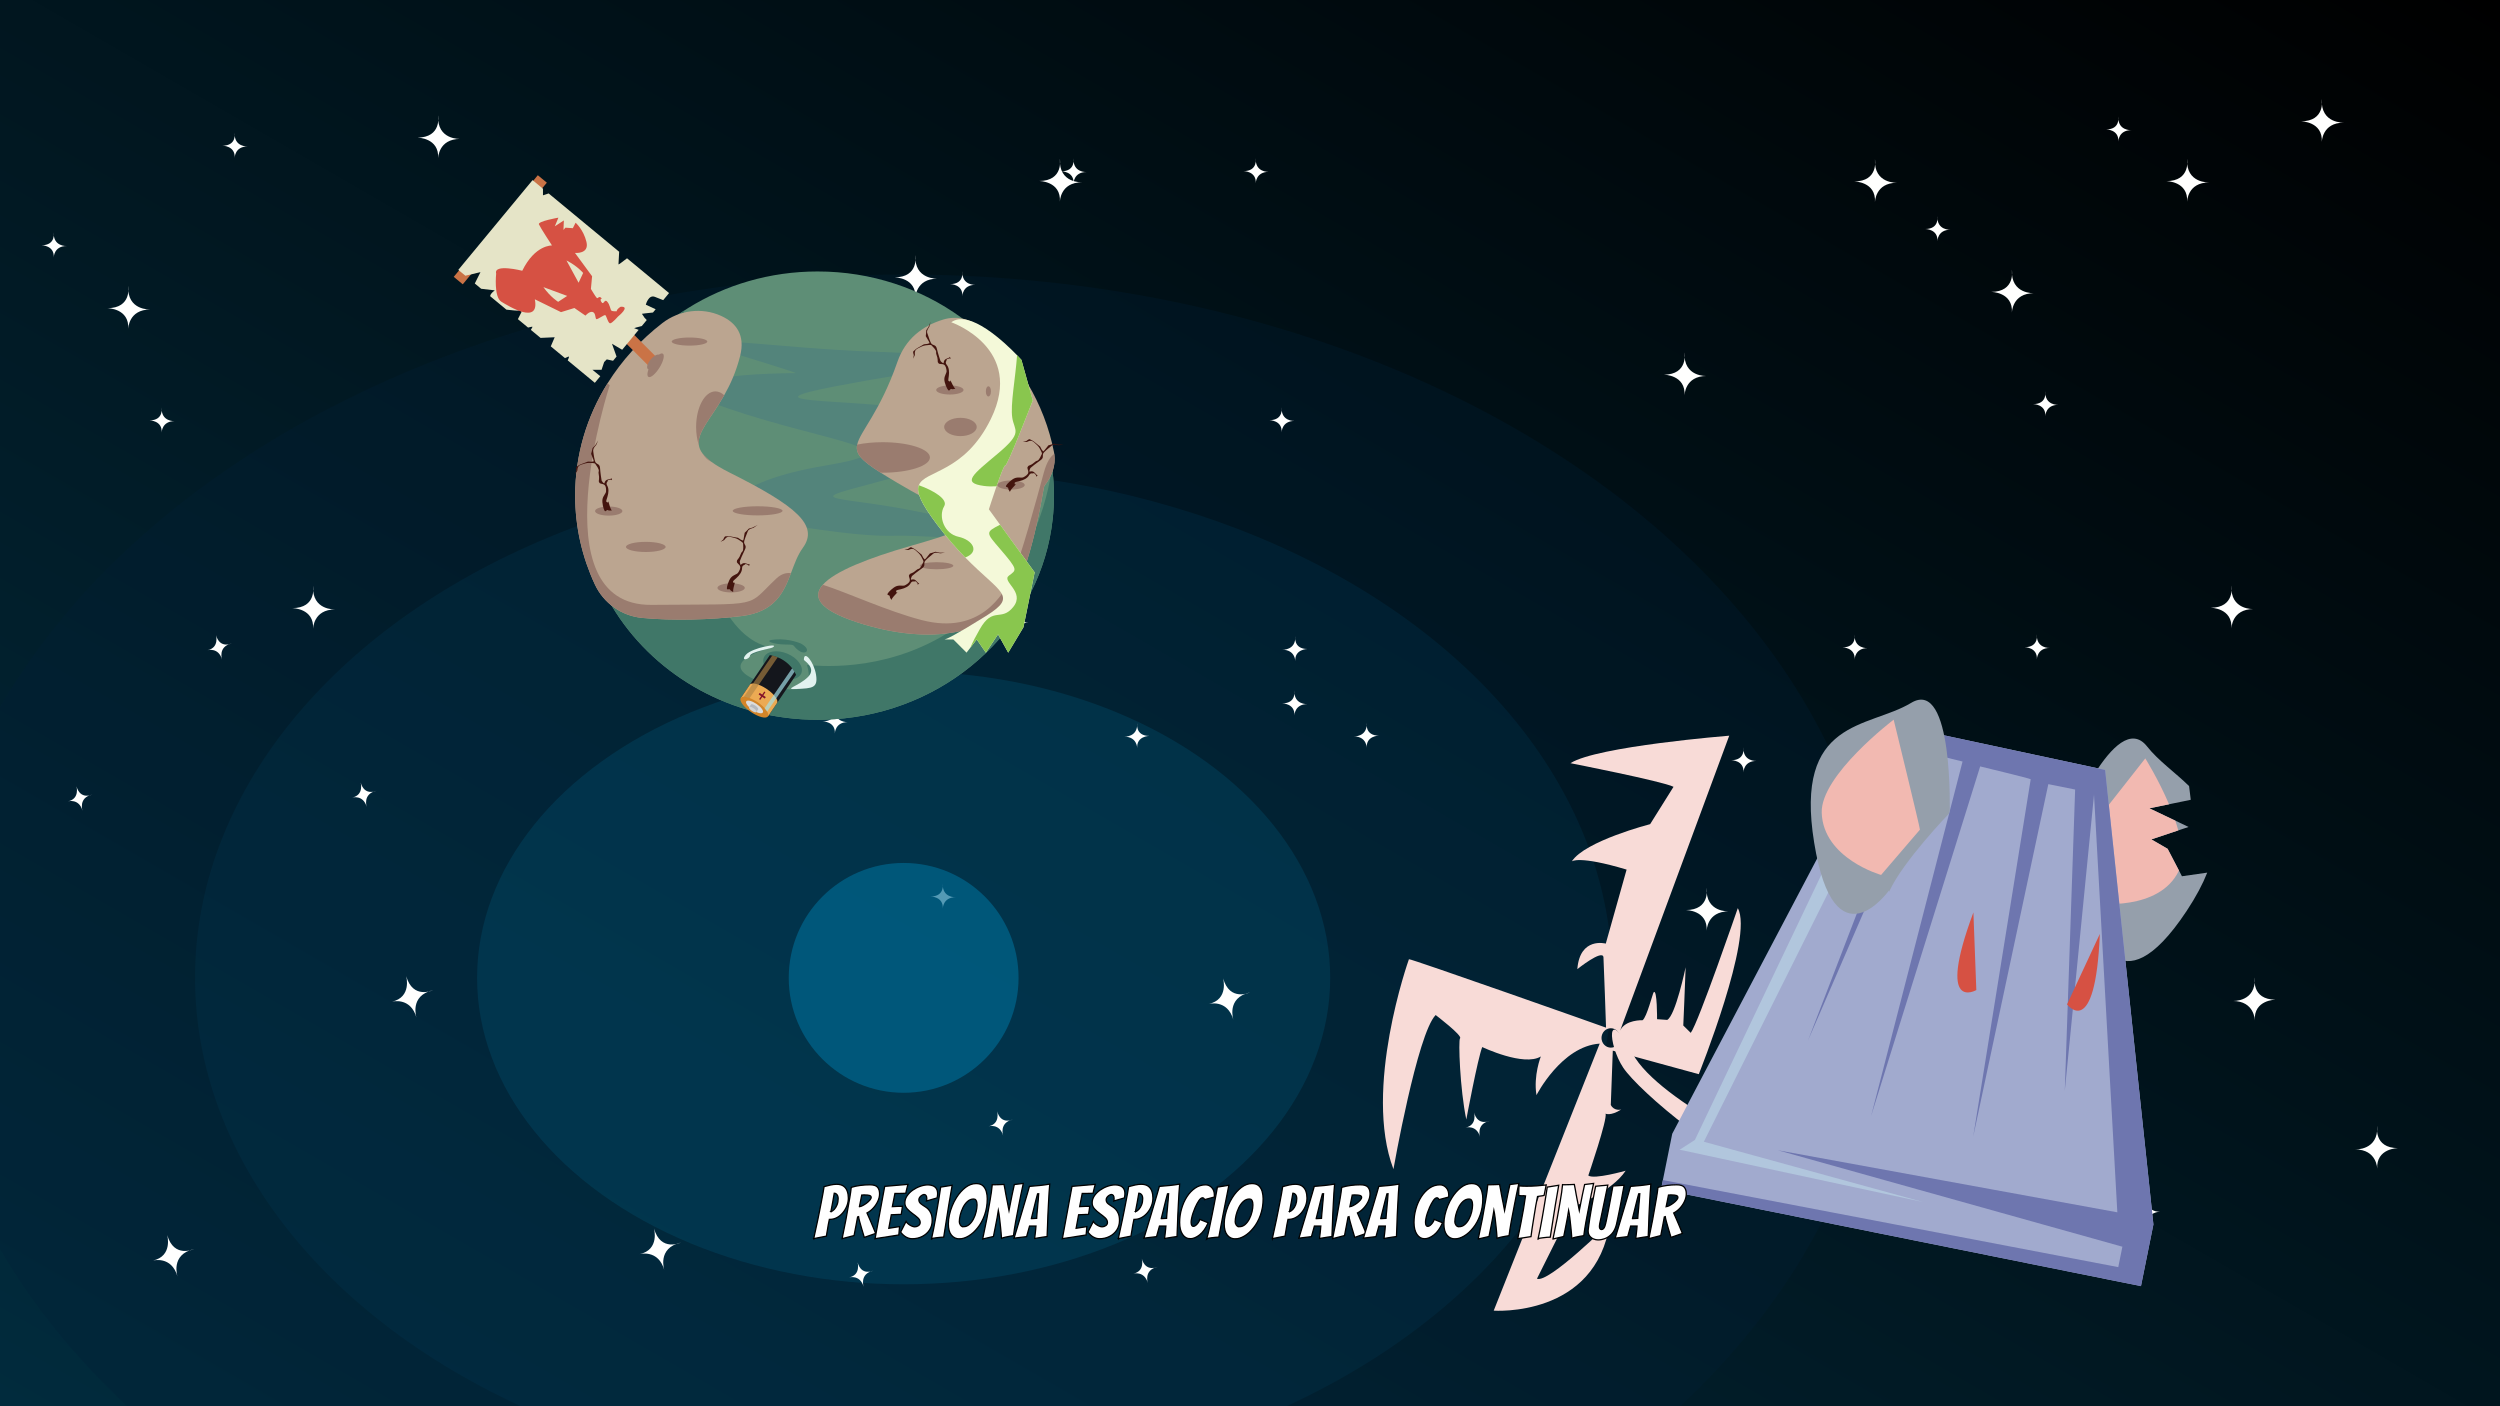 <?xml version="1.0" encoding="UTF-8"?>
<svg id="Capa_2" data-name="Capa 2" xmlns="http://www.w3.org/2000/svg" xmlns:xlink="http://www.w3.org/1999/xlink" viewBox="0 0 1920 1080">
  <rect x="0" y="0" width="1920" height="1080" fill="#808080" stroke="none"/>
  <defs>
    <style>
      .cls-1 {
        fill: #821028;
      }

      .cls-2 {
        fill: #53847b;
      }

      .cls-3 {
        fill: #d38529;
      }

      .cls-4 {
        fill: #01577a;
      }

      .cls-4, .cls-5, .cls-6, .cls-7, .cls-8, .cls-9, .cls-10 {
        isolation: isolate;
      }

      .cls-4, .cls-6, .cls-9 {
        opacity: .3;
      }

      .cls-11 {
        fill: #959fab;
      }

      .cls-12 {
        fill: #f2b9b1;
      }

      .cls-13 {
        fill: #bba590;
      }

      .cls-14 {
        fill: #407768;
      }

      .cls-15 {
        fill: #89c64e;
      }

      .cls-16 {
        fill: #5e8e76;
      }

      .cls-17 {
        fill: #fff;
        stroke: #000;
        stroke-miterlimit: 10;
      }

      .cls-5 {
        fill: #af8445;
        mix-blend-mode: multiply;
        opacity: .63;
      }

      .cls-18 {
        fill: none;
      }

      .cls-19 {
        fill: #b1c6dd;
      }

      .cls-20 {
        fill: #d65143;
      }

      .cls-21 {
        fill: #6e76af;
      }

      .cls-22 {
        clip-path: url(#clippath-1);
      }

      .cls-6 {
        fill: #003752;
      }

      .cls-23 {
        fill: #14161c;
      }

      .cls-8 {
        fill: #a3e0e8;
        mix-blend-mode: luminosity;
        opacity: .68;
      }

      .cls-24 {
        fill: #d3d3d3;
      }

      .cls-25 {
        clip-path: url(#clippath-3);
      }

      .cls-26 {
        fill: #a1aace;
      }

      .cls-27 {
        fill: #e5e4c7;
      }

      .cls-28 {
        fill: #b4b8bf;
      }

      .cls-29 {
        fill: #9a7c6f;
      }

      .cls-30 {
        fill: url(#Degradado_sin_nombre);
      }

      .cls-31 {
        fill: #e2f2ef;
      }

      .cls-9 {
        fill: #032036;
      }

      .cls-10 {
        fill: #006991;
        opacity: .67;
      }

      .cls-32 {
        fill: #f8dbd7;
      }

      .cls-33 {
        clip-path: url(#clippath-2);
      }

      .cls-34 {
        fill: #dcdcdc;
      }

      .cls-35 {
        fill: #f4f9d9;
      }

      .cls-36 {
        fill: #43140e;
      }

      .cls-37 {
        fill: #ecaa53;
      }

      .cls-38 {
        fill: #fffffe;
      }

      .cls-39 {
        clip-path: url(#clippath);
      }

      .cls-40 {
        fill: #ca7346;
      }
    </style>
    <linearGradient id="Degradado_sin_nombre" data-name="Degradado sin nombre" x1="486.17" y1="-476.78" x2="1433.83" y2="1164.61" gradientTransform="translate(0 883.91) scale(1 -1)" gradientUnits="userSpaceOnUse">
      <stop offset="0" stop-color="#012b3d"/>
      <stop offset="1" stop-color="#000"/>
    </linearGradient>
    <clipPath id="clippath">
      <rect class="cls-18" width="1920" height="1080"/>
    </clipPath>
    <clipPath id="clippath-1">
      <path class="cls-18" d="M1584.92,628.91c.31,4.77,10.68,54,21.89,92.79s63.35,120,111.8,49.65c48.45-70.35,58.42-163.78,38.29-196.12-20.12-32.34-9.23-54.88-60.59-58.18-51.36-3.29-75.14-17.51-93.57,23.54-18.43,41.06-18.31,90.77-18.31,90.77l.49-2.45Z"/>
    </clipPath>
    <clipPath id="clippath-2">
      <ellipse class="cls-18" cx="586.93" cy="528.17" rx="26.55" ry="25.37"/>
    </clipPath>
    <clipPath id="clippath-3">
      <path class="cls-18" d="M1390.22,539.97c14.31-5.51,96.93-22.45,96.93-22.45,0,0,34.53,42.97,25.27,65.1-9.26,22.13-15.76,42.42-15.76,42.42,0,0-34.89,36.16-45.54,59.21-10.65,23.05-29.61,51.63-29.61,51.63,0,0-70.56-19.03-85.03-54.35-14.47-35.32-8.13-108.44-8.13-108.44l53.35-38.44,8.53,5.32h-.01Z"/>
    </clipPath>
  </defs>
  <g id="Capa_1-2" data-name="Capa 1">
    <g class="cls-7">
      <g id="Capa_2-2" data-name="Capa 2">
        <g id="Capa_2-2" data-name="Capa 2-2">
          <rect class="cls-30" width="1920" height="1080"/>
          <g class="cls-39">
            <g>
              <ellipse class="cls-9" cx="694" cy="751" rx="752" ry="540.21"/>
              <ellipse class="cls-6" cx="694" cy="751" rx="544.22" ry="390.95"/>
            </g>
          </g>
          <ellipse class="cls-4" cx="694" cy="751" rx="327.6" ry="235.34"/>
          <path class="cls-38" d="M814,122s3,17-16,17c0,0,17,0,16,16,0,0,0-15,17-15,0,0-18,1-17-18Z"/>
          <g>
            <path class="cls-38" d="M703,196s3,17-16,17c0,0,17,0,16,16,0,0,0-15,17-15,0,0-18,1-17-18Z"/>
            <path class="cls-38" d="M1439.97,122.35s3,17-16,17c0,0,17,0,16,16,0,0,0-15,17-15,0,0-18,1-17-18Z"/>
            <path class="cls-38" d="M336.48,88.68s3,17-16,17c0,0,17,0,16,16,0,0,0-15,17-15,0,0-18,1-17-18Z"/>
            <path class="cls-38" d="M98.48,219.68s3,17-16,17c0,0,17,0,16,16,0,0,0-15,17-15,0,0-18,1-17-18Z"/>
            <path class="cls-38" d="M240.45,450.03s3,17-16,17c0,0,17,0,16,16,0,0,0-15,17-15,0,0-18,1-17-18h0Z"/>
            <path class="cls-38" d="M1310.71,681.93s3,17-16,17c0,0,17,0,16,16,0,0,0-15,17-15,0,0-18,1-17-18Z"/>
            <path class="cls-38" d="M1713.73,449.75s3,17-16,17c0,0,17,0,16,16,0,0,0-15,17-15,0,0-18,1-17-18Z"/>
            <path class="cls-38" d="M1293.73,270.75s3,17-16,17c0,0,17,0,16,16,0,0,0-15,17-15,0,0-18,1-17-18Z"/>
            <path class="cls-38" d="M1679.7,122.1s3,17-16,17c0,0,17,0,16,16,0,0,0-15,17-15,0,0-18,1-17-18Z"/>
            <path class="cls-38" d="M1731.7,750.75s-3,17,16,17c0,0-17,0-16,16,0,0,0-15-17-15,0,0,18,1,17-18Z"/>
            <path class="cls-38" d="M1825.7,864.75s-3,17,16,17c0,0-17,0-16,16,0,0,0-15-17-15,0,0,18,1,17-18Z"/>
            <path class="cls-38" d="M1523.73,865.1s-3,17,16,17c0,0-17,0-16,16,0,0,0-15-17-15,0,0,18,1,17-18Z"/>
            <path class="cls-38" d="M522.95,954.28s-15.56,7.47-20.68-10.82c0,0,4.58,16.37-11.09,19.72,0,0,14.44-4.04,19.03,12.33,0,0-5.82-17.06,12.75-21.22h-.01Z"/>
            <path class="cls-38" d="M332.63,760.42s-15.56,7.47-20.68-10.82c0,0,4.58,16.37-11.09,19.72,0,0,14.44-4.04,19.03,12.33,0,0-5.82-17.06,12.75-21.22h-.01Z"/>
            <path class="cls-38" d="M149.09,959.24s-15.56,7.47-20.68-10.82c0,0,4.58,16.37-11.09,19.72,0,0,14.44-4.04,19.03,12.33,0,0-5.82-17.06,12.75-21.22h-.01Z"/>
            <path class="cls-38" d="M960.02,762.14s-15.56,7.47-20.68-10.82c0,0,4.58,16.37-11.09,19.72,0,0,14.44-4.04,19.03,12.33,0,0-5.82-17.06,12.75-21.22h-.01Z"/>
            <path class="cls-38" d="M394.21,164.63s1.75,9.92-9.34,9.92c0,0,9.92,0,9.34,9.34,0,0,0-8.76,9.92-8.76,0,0-10.51.58-9.92-10.51h0Z"/>
            <path class="cls-38" d="M824.46,121.63s1.75,9.92-9.34,9.92c0,0,9.92,0,9.34,9.34,0,0,0-8.76,9.92-8.76,0,0-10.51.58-9.92-10.51h0Z"/>
            <path class="cls-38" d="M180.23,101.97s1.75,9.92-9.34,9.92c0,0,9.92,0,9.34,9.34,0,0,0-8.76,9.92-8.76,0,0-10.51.58-9.92-10.51h0Z"/>
            <path class="cls-38" d="M41.28,178.45s1.75,9.92-9.34,9.92c0,0,9.92,0,9.34,9.34,0,0,0-8.76,9.92-8.76,0,0-10.51.58-9.92-10.51h0Z"/>
            <path class="cls-38" d="M124.16,312.94s1.75,9.92-9.34,9.92c0,0,9.92,0,9.34,9.34,0,0,0-8.76,9.92-8.76,0,0-10.51.58-9.92-10.51h0Z"/>
            <path class="cls-38" d="M749,448.33s1.75,9.92-9.34,9.92c0,0,9.92,0,9.34,9.34,0,0,0-8.76,9.92-8.76,0,0-10.51.58-9.92-10.51h0Z"/>
            <path class="cls-38" d="M984.29,312.78s1.75,9.92-9.34,9.92c0,0,9.92,0,9.34,9.34,0,0,0-8.76,9.92-8.76,0,0-10.51.58-9.92-10.51h0Z"/>
            <path class="cls-38" d="M739.09,208.27s1.75,9.92-9.34,9.92c0,0,9.92,0,9.34,9.34,0,0,0-8.76,9.92-8.76,0,0-10.51.58-9.92-10.51h0Z"/>
            <path class="cls-38" d="M964.42,121.49s1.75,9.92-9.34,9.92c0,0,9.92,0,9.34,9.34,0,0,0-8.76,9.92-8.76,0,0-10.51.58-9.92-10.51h0Z"/>
            <path class="cls-38" d="M994.78,488.51s-1.75,9.92,9.34,9.92c0,0-9.92,0-9.34,9.34,0,0,0-8.76-9.92-8.76,0,0,10.51.58,9.92-10.51h0Z"/>
            <path class="cls-38" d="M1049.66,555.06s-1.75,9.92,9.34,9.92c0,0-9.92,0-9.34,9.34,0,0,0-8.76-9.92-8.76,0,0,10.51.58,9.92-10.51h0Z"/>
            <path class="cls-38" d="M873.36,555.27s-1.75,9.92,9.34,9.92c0,0-9.92,0-9.34,9.34,0,0,0-8.76-9.92-8.76,0,0,10.51.58,9.92-10.51h0Z"/>
            <path class="cls-38" d="M289.09,607.33s-9.09,4.36-12.08-6.32c0,0,2.68,9.56-6.48,11.51,0,0,8.43-2.36,11.11,7.2,0,0-3.4-9.96,7.44-12.39h.01Z"/>
            <path class="cls-38" d="M177.98,494.15s-9.09,4.36-12.08-6.32c0,0,2.68,9.56-6.48,11.51,0,0,8.43-2.36,11.11,7.2,0,0-3.4-9.96,7.44-12.39h0Z"/>
            <path class="cls-38" d="M70.82,610.23s-9.09,4.36-12.08-6.32c0,0,2.68,9.56-6.48,11.51,0,0,8.43-2.36,11.11,7.2,0,0-3.4-9.96,7.44-12.39h.01Z"/>
            <path class="cls-38" d="M544.26,495.16s-9.09,4.36-12.08-6.32c0,0,2.68,9.56-6.48,11.51,0,0,8.43-2.36,11.11,7.2,0,0-3.4-9.96,7.44-12.39h.01Z"/>
            <path class="cls-38" d="M994.1,530.27s1.75,9.92-9.34,9.92c0,0,9.92,0,9.34,9.34,0,0,0-8.76,9.92-8.76,0,0-10.51.58-9.92-10.51h0Z"/>
            <path class="cls-38" d="M1424.36,487.27s1.75,9.92-9.34,9.92c0,0,9.92,0,9.34,9.34,0,0,0-8.76,9.92-8.76,0,0-10.51.58-9.92-10.51h0Z"/>
            <path class="cls-38" d="M780.12,467.61s1.75,9.92-9.34,9.92c0,0,9.92,0,9.34,9.34,0,0,0-8.76,9.92-8.76,0,0-10.51.58-9.92-10.51h0Z"/>
            <path class="cls-38" d="M641.17,544.09s1.75,9.92-9.34,9.92c0,0,9.92,0,9.34,9.34,0,0,0-8.76,9.92-8.76,0,0-10.51.58-9.92-10.51h0Z"/>
            <path class="cls-38" d="M724.05,678.58s1.75,9.92-9.34,9.92c0,0,9.92,0,9.34,9.34,0,0,0-8.76,9.92-8.76,0,0-10.51.58-9.92-10.51h0Z"/>
            <path class="cls-38" d="M1348.89,813.96s1.75,9.92-9.34,9.92c0,0,9.92,0,9.34,9.34,0,0,0-8.76,9.92-8.76,0,0-10.51.58-9.92-10.51h0Z"/>
            <path class="cls-38" d="M1584.18,678.42s1.75,9.92-9.34,9.92c0,0,9.92,0,9.34,9.34,0,0,0-8.76,9.92-8.76,0,0-10.51.58-9.92-10.51h0Z"/>
            <path class="cls-38" d="M1338.98,573.91s1.75,9.92-9.34,9.92c0,0,9.92,0,9.34,9.34,0,0,0-8.76,9.92-8.76,0,0-10.51.58-9.92-10.51h0Z"/>
            <path class="cls-38" d="M1564.31,487.13s1.75,9.92-9.34,9.92c0,0,9.92,0,9.34,9.34,0,0,0-8.76,9.92-8.76,0,0-10.51.58-9.92-10.51h0Z"/>
            <path class="cls-38" d="M1594.67,854.15s-1.75,9.92,9.34,9.92c0,0-9.92,0-9.34,9.34,0,0,0-8.76-9.92-8.76,0,0,10.51.58,9.92-10.51h0Z"/>
            <path class="cls-38" d="M1649.55,920.7s-1.75,9.92,9.34,9.92c0,0-9.92,0-9.34,9.34,0,0,0-8.76-9.92-8.76,0,0,10.51.58,9.92-10.51h0Z"/>
            <path class="cls-38" d="M1473.26,920.91s-1.75,9.92,9.34,9.92c0,0-9.92,0-9.34,9.34,0,0,0-8.76-9.92-8.76,0,0,10.51.58,9.92-10.51h0Z"/>
            <path class="cls-38" d="M888.98,972.97s-9.09,4.36-12.08-6.32c0,0,2.68,9.56-6.48,11.51,0,0,8.43-2.36,11.11,7.2,0,0-3.4-9.96,7.44-12.39h.01Z"/>
            <path class="cls-38" d="M777.87,859.79s-9.09,4.36-12.08-6.32c0,0,2.68,9.56-6.48,11.51,0,0,8.43-2.36,11.11,7.2,0,0-3.4-9.96,7.44-12.39h.01Z"/>
            <path class="cls-38" d="M670.72,975.87s-9.09,4.36-12.08-6.32c0,0,2.68,9.56-6.48,11.51,0,0,8.43-2.36,11.11,7.2,0,0-3.4-9.96,7.44-12.39h.01Z"/>
            <path class="cls-38" d="M1144.15,860.79s-9.09,4.36-12.08-6.32c0,0,2.68,9.56-6.48,11.51,0,0,8.43-2.36,11.11,7.2,0,0-3.4-9.96,7.44-12.39h.01Z"/>
            <path class="cls-38" d="M1783.14,76.17s3,17-16,17c0,0,17,0,16,16,0,0,0-15,17-15,0,0-18,1-17-18Z"/>
            <path class="cls-38" d="M1545.14,207.17s3,17-16,17c0,0,17,0,16,16,0,0,0-15,17-15,0,0-18,1-17-18Z"/>
            <path class="cls-38" d="M1626.88,89.47s1.75,9.92-9.34,9.92c0,0,9.92,0,9.34,9.34,0,0,0-8.76,9.92-8.76,0,0-10.51.58-9.92-10.51h0Z"/>
            <path class="cls-38" d="M1487.93,165.95s1.75,9.92-9.34,9.92c0,0,9.92,0,9.34,9.34,0,0,0-8.76,9.92-8.76,0,0-10.51.58-9.92-10.51h0Z"/>
            <path class="cls-38" d="M1570.81,300.43s1.75,9.92-9.34,9.92c0,0,9.92,0,9.34,9.34,0,0,0-8.76,9.92-8.76,0,0-10.51.58-9.92-10.51h0Z"/>
          </g>
          <circle class="cls-10" cx="694" cy="751" r="88.25"/>
          <g class="cls-22">
            <path class="cls-11" d="M1675.73,672.95l-10.98-21.07-12.5-7.23,28.57-9.55-30.1-14.32,31.78-6.55-1.28-10.52c-10.78-10.57-23.67-19.53-32.23-30.41-24.24-30.81-62.63,65.13-62.63,65.13,0,0,4.05-20.15-59.72-37.88l.02-.08c-.19-.03-.37-.05-.56-.07-.18-.05-.36-.1-.55-.15l-.02.08c-65.66-8.37-69.74,11.77-69.74,11.77,0,0,1.81-103.32-32.48-84.32-34.29,19.01-94.72,10.35-76.94,104.66,17.77,94.31,61.05,37.06,61.05,37.06l7.26,89.83s32.85,45.83,67.94,53.73v.04c34.79,9.38,84.57-23,84.57-23l41.52-80s17.69,69.55,70.64-10.49c7.25-10.95,12.38-20.69,15.81-29.43l-19.42,2.78h0Z"/>
          </g>
          <path class="cls-12" d="M1664.75,651.89l-12.5-7.23,20.67-6.91c-.68-2.49-1.45-4.99-2.3-7.5l-19.9-9.47,15.08-3.11c-8.11-19.13-18.22-35.23-18.22-35.23,0,0-52.87,67.1-53.1,68.23l15.4,43.17s48.24,6.2,63.4-24.92c.06-.12.11-.24.16-.36l-8.69-16.67h0Z"/>
          <g>
            <path class="cls-16" d="M809.45,380.61c0,6.03-.33,11.98-.97,17.86-8.72,80.26-75.58,144.17-159.98,153.2-4.9.53-9.85.87-14.86,1.02-.64.02-1.28.03-1.92.05-.53,0-1.07.02-1.6.02-.73,0-1.47.02-2.2.02-65.58,0-123.02-32.97-154.93-82.39-16.88-26.13-26.6-56.87-26.6-89.76,0-59.02,31.31-111.1,79.04-142.11.97-.64,1.95-1.26,2.94-1.87,28.58-17.81,62.79-28.17,99.55-28.17,41.39,0,79.54,13.14,110.08,35.25,37.49,27.16,63.5,67.86,69.91,114.39.78,5.68,1.27,11.44,1.45,17.28.05,1.74.09,3.48.09,5.24v-.03Z"/>
            <path class="cls-2" d="M611.13,286.53c-6.25,0-129.61.78-51.53,27.33,78.08,26.55,148.34,31.23,74.17,43.72-74.17,12.49-87.44,36.7-46.06,42.94,41.38,6.25,73.39,11.71,100.72,10.93,27.33-.78,125.43,10.16,50.22-10.53-75.2-20.7-124.39-14.45-84.57-25.38,39.82-10.93,76.51-19.52,80.42-27.33s27.33-26.55-32.79-34.35c-60.12-7.81-128.83-3.9-60.12-17.18,68.71-13.27,89.01-12.49,83.54-15.62-5.47-3.12,21.08-8.59-53.09-10.93-74.17-2.34-168.64-17.18-112.43,0,56.21,17.18,51.53,16.4,51.53,16.4h0Z"/>
            <path class="cls-14" d="M809.45,380.61c0,6.03-.33,11.98-.97,17.86-8.72,80.26-75.58,144.17-159.98,153.2-5.02.52-9.99.87-14.86,1.02-.64.02-1.28.03-1.92.05-.53,0-1.07.02-1.6.02-.73,0-1.47.02-2.2.02-65.58,0-123.02-32.97-154.93-82.39-16.88-26.13-26.6-56.87-26.6-89.76,0-59.02,31.31-111.1,79.04-142.11-5.12,56.78-2.6,245.46,66.96,258.84,0,0-47.63,11.71-7.81,26.55,39.82,14.83,38.26-3.12,35.13-13.27,13.92,1.42,66.98,5.16,117.11-30.45,61.14-43.42,69.86-111.22,71.07-122.06.78,5.68,1.27,11.44,1.45,17.28.05,1.74.09,3.48.09,5.24l.02-.04Z"/>
            <path class="cls-13" d="M802.33,372.8c-.3.37-.52.99-.69,1.95-1.56,8.59-9.37,57-24.2,83.54-14.83,26.55-60.12,39.04-119.46,19.52-28.53-9.38-34.5-19.13-26.05-28.72,9.1-10.35,35.01-20.52,67.43-29.84,62.46-17.96,45.28-15.62-10.15-48.41-4.96-2.93-9.22-5.5-12.87-7.82-15.07-9.54-19.54-14.58-18.02-21.56,2.23-10.24,17.36-24.63,30.89-63.53,6.17-17.75,19.21-27.69,35.41-32.57,9.82-2.96,20.51-.61,28.29,6.07,28.81,24.77,49.2,58.19,56.59,95.94.08.4.15.8.2,1.19,1.31,8.72-1.84,17.24-7.37,24.22v.02Z"/>
            <path class="cls-13" d="M616.55,420.8c-4.04,5.52-6.44,12.42-9.08,19.39-5.57,14.71-12.23,29.75-37.85,32.93-23.6,2.93-53.01,3.72-76.5,1.43-15.76-1.54-29.53-11.27-36.22-25.62-9.78-20.95-15.19-44.07-15.19-68.35,0-31.37,9.04-60.78,24.83-86.11,11.02-17.66,25.31-33.35,42.12-46.32,12.91-9.97,30.34-12.32,45.18-5.54,11.83,5.41,18.53,14.85,14.62,30.58-3.01,12.14-7.55,22.04-12.27,30.36-10.13,17.86-21.1,28.47-19.45,38.46v.02c.35,2.12,1.26,4.2,2.87,6.32,1.51,2.01,3.66,4.06,6.53,6.19,3.57,2.65,8.27,5.43,14.3,8.46,51.51,25.77,68.68,40.62,56.09,57.79h.02Z"/>
            <path class="cls-29" d="M607.47,440.2c-5.57,14.71-12.23,29.75-37.85,32.93-23.6,2.93-53.01,3.72-76.5,1.43-15.76-1.54-29.53-11.27-36.22-25.62-9.78-20.95-15.19-44.07-15.19-68.35,0-31.37,9.04-60.78,24.83-86.11,1.09.88,1.72,1.42,1.72,1.42,0,0-55.43,169.42,32.01,168.64,87.44-.78,71.83,2.34,96.03-20.3,3.69-3.44,7.51-4.59,11.17-4.04h0Z"/>
            <path class="cls-29" d="M802.33,372.8c-.3.37-.52.99-.69,1.95-1.56,8.59-9.37,57-24.2,83.54-14.83,26.55-60.12,39.04-119.46,19.52-28.53-9.38-34.5-19.13-26.05-28.72,18.96,6.06,49.62,20.32,76.02,27.15,45.28,11.71,62.46-20.3,68.71-32.01,6.25-11.71,20.3-64.02,24.98-81.2,2.39-8.77,5.4-12.66,8.07-14.46,1.31,8.72-1.84,17.24-7.37,24.22h-.01Z"/>
            <ellipse class="cls-29" cx="737.62" cy="327.91" rx="12.49" ry="7.03"/>
            <ellipse class="cls-29" cx="759.09" cy="300.58" rx="1.95" ry="3.9"/>
            <ellipse class="cls-29" cx="719.27" cy="434.48" rx="12.88" ry="2.73"/>
            <ellipse class="cls-29" cx="581.86" cy="392.32" rx="19.13" ry="3.51"/>
            <path class="cls-29" d="M546.16,354.56c-2.47-1.03-4.71-3.2-6.53-6.19,1.51,2.01,3.66,4.06,6.53,6.19Z"/>
            <path class="cls-29" d="M536.74,342.02c-1.34-4.11-2.12-8.95-2.12-14.11,0-15.09,6.64-27.33,14.83-27.33,2.42,0,4.72,1.07,6.74,2.97-10.13,17.86-21.1,28.47-19.45,38.46h0Z"/>
            <ellipse class="cls-29" cx="529.54" cy="262.32" rx="13.66" ry="3.12"/>
            <path class="cls-29" d="M714.19,351.33c0,6.46-16.26,11.71-36.31,11.71-.52,0-1.04,0-1.55-.02-15.07-9.54-19.54-14.58-18.02-21.56,5.64-1.17,12.36-1.85,19.57-1.85,20.05,0,36.31,5.25,36.31,11.71h0Z"/>
            <ellipse class="cls-14" cx="601.01" cy="511.05" rx="9.76" ry="15.62" transform="translate(-105.05 863) rotate(-66.87)"/>
            <ellipse class="cls-29" cx="495.97" cy="420.04" rx="15.22" ry="3.9"/>
            <g class="cls-33">
              <g>
                <path class="cls-23" d="M595.43,496.93h0l-26.59,39.32c1.4-2.08,7.21-.6,12.97,3.3,5.76,3.9,9.29,8.74,7.89,10.81l26.78-39.59-.03-.02c.93-2.21-2.54-6.8-8.05-10.52-5.5-3.72-11.05-5.24-12.76-3.55l-.03-.02-.19.27h.01Z"/>
                <path class="cls-37" d="M589.92,550.03l6.82-10.08c1.4-2.08-2.13-6.92-7.89-10.81-5.76-3.9-11.57-5.37-12.97-3.3l-6.82,10.08,20.86,14.11Z"/>
                <ellipse class="cls-3" cx="579.35" cy="543.11" rx="4.54" ry="12.59" transform="translate(-195.09 718.76) rotate(-55.93)"/>
                <ellipse class="cls-34" cx="579.48" cy="542.92" rx="2.77" ry="7.68" transform="translate(-194.87 718.79) rotate(-55.93)"/>
                <path class="cls-28" d="M576.63,541.21l-1.29,1.91,5.56,3.76,1.29-1.91s.07-.06.09-.1c.38-.56-.57-1.86-2.12-2.9s-3.1-1.44-3.48-.88c-.03.04-.04.08-.06.12h0Z"/>
                <ellipse class="cls-24" cx="578.11" cy="544.94" rx="1.22" ry="3.38" transform="translate(-197.15 718.54) rotate(-55.93)"/>
                <polygon class="cls-1" points="582.63 533.34 584.56 534.65 583.01 536.94 583.86 537.52 585.41 535.23 587.34 536.53 588.15 535.34 586.21 534.03 587.83 531.65 586.98 531.08 585.36 533.46 583.43 532.15 582.63 533.34"/>
                <path class="cls-8" d="M599.72,496.81c2,.82,4.73,2.21,7.53,4.51,2.45,2.02,4.18,4.12,5.34,5.76l-25.35,36.86c.49.6,1.8,2.33,1.94,2.57l24.33-35.38,2.07-3.01.32-.47c-.44-.82-1.09-1.71-1.89-2.63l-.79,1.16c-1.02-1.56-2.93-4.06-6.09-6.19-2.89-1.94-5.64-2.79-7.39-3.19h-.02Z"/>
                <path class="cls-5" d="M602.57,497.09c-1.65-.65-3.16-1.03-4.38-1.09l-27.03,39.31c.27,0,.55,0,.85.04.88.09,1.88.32,2.97.69.21.07.43.15.64.23l26.94-39.18h.01Z"/>
              </g>
            </g>
            <path class="cls-31" d="M617.38,506.7c0,.78,10.15,6.25,3.12,13.27-7.03,7.02-19.88,9.74-8.38,9.16s16.19-.58,14.63-10.73c-1.56-10.15-9.37-19.52-9.37-11.71h0Z"/>
            <path class="cls-31" d="M593.18,497.33c-1.37.76-16.8,3.35-17.18,6.25-.37,2.89-7.81,4.68-3.12-.78,4.69-5.46,27.33-9.37,20.3-5.47Z"/>
            <path class="cls-14" d="M615.04,494.21c8.59,4.68,3.9,9.37-1.56,5.47-5.47-3.9-1.56-4.68-10.15-4.68s-18.74-3.12-7.81-3.9,19.52,3.12,19.52,3.12h0Z"/>
            <path class="cls-35" d="M725.12,491.09h.36c-.33.06-.36,0-.36,0Z"/>
            <path class="cls-35" d="M794.61,439.56l-8.59,42.16-11.71,19.52-7.81-14.05-9.37,14.05-7.03-10.15-4.87,6.33-2.94,3.82-10.15-10.15h-6.67c1.25-.25,6.83-2.44,31.65-17.96,25.15-15.72,11.31-17.26-15.81-44.98-6.57-6.71-13.91-14.94-21.67-25.29-12.52-16.7-16.01-24.91-13.98-30.2,4.41-11.53,35.02-9.25,55.36-51,26.5-54.39-30.45-74.17-30.45-74.17,14.03-10.2,41.09,15.54,50.53,25.31h0c2.12,2.19,3.34,3.58,3.34,3.58l8.72,31.16s-19.65,50.82-21.21,50.04c-.77-.38-3.76,7.6-6.62,15.88-3.01,8.69-5.87,17.69-5.87,17.69l8.59,11.83,26.55,36.58h.01Z"/>
            <path class="cls-15" d="M766.5,348.21c19.52-16.4,12.49-17.18,10.93-27.33-1.56-10.15,2.34-29.66,3.69-48.07,2.12,2.19,3.34,3.57,3.34,3.57l8.72,31.16s-19.65,50.82-21.21,50.04c-.77-.38-3.76,7.6-6.62,15.88-3.15.2-6.43.19-9.78-.27-17.18-2.34-8.59-8.59,10.93-24.98h0Z"/>
            <path class="cls-15" d="M794.61,439.56l-8.59,42.16-11.71,19.52-7.81-14.05-9.37,14.05-7.03-10.15-4.87,6.33c1.66-4.19,4.27-8.93,7.21-14.14,10.15-17.96,16.4-5.47,25.77-17.18,9.37-11.71-9.37-19.52-3.37-24,6-4.49,7.28-4.11-6.78-20.5-10.86-12.67-11.46-12.75,0-18.62l26.55,36.58h0Z"/>
            <path class="cls-15" d="M741.33,428.15c-6.57-6.71-13.91-14.94-21.67-25.29-12.52-16.7-16.01-24.91-13.98-30.2,11.27,4.02,22.64,10.81,19.44,16.15-4.68,7.81,0,21.08,10.93,23.42,10.93,2.34,16.78,11.54,5.27,15.92h0Z"/>
          </g>
          <path class="cls-32" d="M1377.62,893.52s-103.51-46.39-123.74-84.35c-20.72-38.87-19.01-6.9-7.27,10.77,11.74,17.67,79.5,76.22,127.92,89.05l3.1-15.48h-.01Z"/>
          <ellipse class="cls-29" cx="467.5" cy="392.5" rx="10.5" ry="3.5"/>
          <ellipse class="cls-29" cx="729.5" cy="299.5" rx="10.5" ry="3.5"/>
          <ellipse class="cls-29" cx="776.5" cy="372.5" rx="10.5" ry="3.5"/>
          <ellipse class="cls-29" cx="561.5" cy="451.5" rx="10.5" ry="3.5"/>
          <ellipse class="cls-29" cx="503.51" cy="280.52" rx="10.5" ry="3.5" transform="translate(-.43 560.28) rotate(-58.16)"/>
          <rect class="cls-40" x="466" y="203" width="9" height="88" transform="translate(-36.85 405.04) rotate(-45)"/>
          <rect class="cls-40" x="333.57" y="171.95" width="101.3" height="9" transform="translate(3.35 360.03) rotate(-50.4)"/>
          <path class="cls-36" d="M457.87,341.79c-.07.32-2.91,2.54-2.38,4.71s.96,7.73,2.18,8.97,2.96.82,3.18,4.28c.23,3.47,1.09,8.93,1.2,9.36s1.39,1.96,1.9,2.14.16-2.49,3.09-3.05,2.71-.81,2.57-1.39.25,1.01.42,1.74-.21-.25-1.12-.19-2.24.24-2.21,1-1.67,1.32-.35,3.61c1.32,2.28,1.15,5.39.12,8.7-1.03,3.31-1.29,3.53-.07,4.15s.27-2.67,1.29.91,1.52,4.38,1.99,5.03-.11.18-1.45.35-1.29-.91-2.2-.23-1.09,1.18-1.77.28-2.09-6.08-1.53-8.82c.56-2.74,2.63-4.31,2.71-5.87.08-1.56.1-4.01-1.23-5.06-1.33-1.05-3.53-.67-3.96-1.8-.43-1.13-.57-.47-.2-2.71.37-2.24-.76-4.41-.21-5.92.55-1.51-2.1-4.85-2.35-5.25s-.39-.98-1.94-1.06-3.93-.43-6.07.25c-2.14.67-4.34,1.05-5.25,2.35s-.67,2.92-.89,3.28-1.68,2.55-1.68,2.55c0,0,.78-2.49.89-2.67s-.56-2.32.2-2.96,3.08-1.82,3.08-1.82l5.76-2.16,2.64.13s1.19-.14,1.63-.24-.63-2.6-.63-2.6l-1.24-3.22.56-2.13.52-2.27,2.07-2.19,1-1.64,1.3-2.13-1.58,3.6h.01Z"/>
          <path class="cls-36" d="M578.72,405.35c-.23.24-3.8.68-4.47,2.81-.67,2.13-3.16,7.12-2.76,8.81s2.11,2.22.52,5.31c-1.59,3.09-3.66,8.21-3.8,8.64s.19,2.4.52,2.82,1.42-2.05,4.22-1.02,2.74.7,2.92.13-.31.99-.53,1.71-.05-.33-.86-.74-2.04-.95-2.41-.28-2.11.27-2.16,2.91-1.79,5.21-4.38,7.52-2.92,2.36-2.19,3.53c.73,1.16,1.61-2.15.64,1.45-.97,3.6-.95,4.54-.89,5.34s-.19.1-1.42-.44-.64-1.45-1.77-1.33-1.55.45-1.66-.68c-.11-1.13,1.34-6.29,3.24-8.35s4.48-2.34,5.35-3.63,2.15-3.38,1.56-4.97-2.68-2.4-2.47-3.58c.21-1.18-.25-.7,1.23-2.42,1.47-1.72,1.62-4.17,2.87-5.19,1.25-1.01.7-5.24.69-5.71s.17-1.04-1.12-1.91-3.15-2.39-5.33-2.91-4.26-1.33-5.71-.69-2.08,2.16-2.45,2.35-2.75,1.32-2.75,1.32c0,0,1.95-1.73,2.13-1.83s.71-2.27,1.7-2.43,3.58.03,3.58.03l6.05,1.11,2.19,1.47s1.09.5,1.52.63.8-2.56.8-2.56l.6-3.4,1.57-1.54,1.62-1.68,2.9-.81,1.7-.89,2.21-1.16-3.21,2.27h0Z"/>
          <path class="cls-36" d="M713.75,250.83c-.02.33-2.46,2.98-1.59,5.04.87,2.06,2.19,7.48,3.59,8.5,1.4,1.02,3.05.33,3.83,3.72.78,3.39,2.52,8.63,2.69,9.05s1.69,1.71,2.22,1.81c.53.1-.24-2.48,2.56-3.51,2.8-1.02,2.55-1.24,2.32-1.79s.41.96.7,1.65-.25-.22-1.13,0c-.88.21-2.17.59-2.02,1.34s-1.44,1.58.23,3.62,2.01,5.13,1.52,8.57c-.49,3.44-.7,3.69.6,4.11s-.16-2.68,1.42.69c1.59,3.37,2.21,4.08,2.77,4.65s-.08.2-1.37.58-1.42-.69-2.21.13-.89,1.34-1.7.56-3.04-5.67-2.93-8.46c.11-2.79,1.9-4.68,1.73-6.23s-.55-3.97-2.03-4.8c-1.48-.83-3.6-.1-4.2-1.14s-.64-.37-.63-2.64c.01-2.27-1.46-4.23-1.16-5.81.3-1.58-2.85-4.45-3.16-4.81s-.54-.9-2.09-.73c-1.55.17-3.95.21-5.95,1.22s-4.11,1.74-4.81,3.16-.19,2.99-.35,3.38-1.25,2.79-1.25,2.79c0,0,.37-2.58.44-2.77s-.93-2.19-.28-2.95,2.75-2.29,2.75-2.29l5.33-3.06,2.62-.3s1.16-.33,1.57-.5-1.04-2.47-1.04-2.47l-1.74-2.98.21-2.19.15-2.33,1.69-2.49.72-1.78.94-2.32-.98,3.81.02-.03Z"/>
          <path class="cls-36" d="M721.94,424.93c-.32.1-3.66-1.22-5.27.33s-6.19,4.73-6.64,6.41.79,2.96-2.09,4.91c-2.88,1.95-7.15,5.45-7.47,5.76s-.99,2.19-.89,2.72,2.23-1.12,4.19,1.13c1.96,2.25,2.07,1.93,2.5,1.52s-.75.72-1.29,1.24.11-.31-.4-1.06-1.34-1.81-1.98-1.4-1.99-.77-3.29,1.52c-1.3,2.29-4.07,3.72-7.45,4.5s-3.7.67-3.62,2.04,2.44-1.11-.13,1.58c-2.58,2.69-3.01,3.53-3.34,4.26s-.21,0-1.03-1.07.13-1.58-.91-2.02-1.57-.34-1.13-1.39c.44-1.04,4.19-4.87,6.84-5.77s5.05.09,6.43-.62,3.51-1.94,3.75-3.62c.24-1.68-1.2-3.39-.45-4.33s.12-.73,2.24-1.54c2.12-.8,3.42-2.89,5.01-3.17,1.58-.29,3.13-4.26,3.35-4.68s.65-.83-.07-2.21c-.71-1.38-1.62-3.61-3.28-5.11s-3.1-3.21-4.68-3.35c-1.58-.13-2.86.9-3.28.89s-3.05-.16-3.05-.16c0,0,2.54-.59,2.75-.58s1.71-1.65,2.66-1.32,3.13,1.74,3.13,1.74l4.77,3.88,1.22,2.34s.72.96,1.03,1.28,1.93-1.86,1.93-1.86l2.15-2.7,2.12-.59,2.22-.7,2.94.68,1.92.03,2.5.05-3.9.46v-.02Z"/>
          <path class="cls-36" d="M812.94,341.93c-.32.1-3.66-1.22-5.27.33s-6.19,4.73-6.64,6.41.79,2.96-2.09,4.91c-2.88,1.95-7.15,5.45-7.47,5.76s-.99,2.19-.89,2.72,2.23-1.12,4.19,1.13c1.96,2.25,2.07,1.93,2.5,1.52s-.75.72-1.29,1.24.11-.31-.4-1.06-1.34-1.81-1.98-1.4-1.99-.77-3.29,1.52c-1.3,2.29-4.07,3.72-7.45,4.5-3.38.78-3.7.67-3.62,2.04s2.44-1.11-.13,1.58c-2.58,2.69-3.01,3.53-3.34,4.26s-.21,0-1.03-1.07.13-1.58-.91-2.02-1.57-.34-1.13-1.39c.44-1.04,4.19-4.87,6.84-5.77s5.05.09,6.43-.62,3.51-1.94,3.75-3.62c.24-1.68-1.2-3.39-.45-4.33s.12-.73,2.24-1.54c2.12-.8,3.42-2.89,5.01-3.17,1.58-.29,3.13-4.26,3.35-4.68s.65-.83-.07-2.21c-.71-1.38-1.62-3.61-3.28-5.11s-3.1-3.21-4.68-3.35c-1.58-.13-2.86.9-3.28.89s-3.05-.16-3.05-.16c0,0,2.54-.59,2.75-.58s1.71-1.65,2.66-1.32,3.13,1.74,3.13,1.74l4.77,3.88,1.22,2.34s.72.96,1.03,1.28,1.93-1.86,1.93-1.86l2.15-2.7,2.12-.59,2.22-.7,2.94.68,1.92.03,2.5.05-3.9.46v-.02Z"/>
          <polygon class="cls-26" points="1450.2 555.56 1284.28 870.73 1275.67 913.39 1644.25 987.74 1653.81 940.34 1616.73 591.28 1450.2 555.56"/>
          <polygon class="cls-19" points="1421.53 650.56 1308.55 876.86 1476.72 923.12 1289.97 882.98 1301.68 875.48 1434.21 597.56 1421.53 650.56"/>
          <path class="cls-21" d="M1653.81,940.34l-37.08-349.06-166.53-35.72-7.27,14.27,31.37,6.33-85.83,223.11,95.44-220.15,23.33,5.73-70.25,272.3,83.78-268.55s39,9.43,38.81,9.87l-44.17,274.5,57.7-270.75,20.59,4.15-7.95,231.46,22.45-227.52,17.91,320.75-260.72-47.66,264.6,74.08-3.16,15.68-349.7-66.87-1.43,7.11,368.58,74.35,9.56-47.4h-.03Z"/>
          <path class="cls-32" d="M1328.07,565s-101.79,8.14-121.96,21.13c0,0,70.98,13.91,79.15,18.14l-17.95,28.67s-50.2,12.96-60.16,28.61c0,0,5.18-4.77,42.08,6.3l-15.99,56.84s-19.89-5.46-21.86,19.61c0,0,19.36-15.49,20.07-9.18.21,1.84,1.99,54.11,1.99,54.11-1.2-.52-151.03-53.45-151.38-52.56s-35.31,99.62-11.9,161.25c0,0,18.34-104.16,32.43-118.38,0,0,21.02,16,18.71,17.91-1.39,1.15-.07,39.19,4.82,62.33.14-.72,8.82-47.05,12.23-55.65,0,0,31.97,15.24,45.01,7.22,0,0-5.81,14.65-3.35,29.73,0,0,19.15-37.6,48.56-39.59l-81.4,205.09s78.5,5.6,89.22-67.53c0,0-47.21,46.83-56.02,43.01l27.47-55.02s29.93-11.57,40.66-27.94c0,0-24.36,6.97-28.69,3.7,0,0,14.96-43.62,13.23-47.52,0,0,3.89,2.03,12.05-3.19-.22.06-5.36,1.45-8.01-3.47l1.54-41.72,66.04,18.07s42.4-105.66,29.96-127.51c0,0-30.29,88.14-36.13,95.77l-5.74-5.64s1.42-31.94,1.81-44.74c-.18.83-7.83,37.3-14.18,40.44l-7.76-.56s.16-23.34-2.57-20.73c-.76.72-5.24,19.1-8.54,21.53,0,0-13.39-.54-17.24,7.95l83.78-226.48h.02ZM1239.84,790.26c3.65,1.58,5.39,5.94,3.88,9.74-1.51,3.8-5.69,5.6-9.34,4.02-3.65-1.58-5.39-5.94-3.88-9.74,1.51-3.8,5.69-5.6,9.34-4.02Z"/>
          <path class="cls-20" d="M1587.49,771.36s21.72,28.87,25.19-54.09l-25.19,54.09"/>
          <path class="cls-20" d="M1515.57,700.75l2.25,59.62s-31.21,18.19-2.25-59.62Z"/>
          <g>
            <path class="cls-27" d="M369,209l-4.36,8.73,4.88,4.04,10.48,1.23s-3.54,2.45-3.55,4.49l12.47,10.32c4.47.48,8.61.96,9.13.68.95-.5,2.6.89,2.6.89,0,0-1.4,2.67-2.92,5.72l7.81,6.46c1.46-.33,2.46-.56,2.46-.56h1l-1.3,2.35,7.43,6.15,10.87-.49-3,7,10.9,9.02c1.77-.84,3.1-1.43,3.1-1.02,0,.55-.6,1.69-.98,2.78l20.81,17.21,4.19-5.07-6.02-4.93h7l2-6,2-2,4.83,1.07,2.68-3.24-3.51-9.83,7.83,4.61h0l12.65-15.29-3.49-1.31s2.86-.95,5.9-1.61l3.81-4.61c-.93-1-1.71-1.79-1.71-1.79l-2-3s4.31-.62,8.49-.99l2.06-2.49c-3.58-1.66-7.55-3.52-7.55-3.52,0,0,2-8,7-6,2.24.9,4.47,1.79,6.35,2.5l4.5-5.44-32.28-26.7c-3.35,2.56-6.57,5.1-6.57,4.64,0-.51.26-5.19.52-9.65l-54.16-44.8-4.35,1.45v-5.05l-8-6.62-57.02,68.93,5.42,4.48c1.04-.31,11.6-2.74,11.6-2.74h0Z"/>
            <path class="cls-27" d="M357.42,211.76l.12.1c0-.07-.04-.11-.12-.1Z"/>
          </g>
          <g>
            <g class="cls-25">
              <path class="cls-11" d="M1705.1,683.7l-10.12-21.24-11.75-7.17,27.24-10.11-28.35-14.12,30.23-7.1-1.06-10.67c-10.07-10.58-22.18-19.5-30.14-30.43-22.56-30.95-60.32,67.03-60.32,67.03,0,0,4.13-20.52-56.11-37.63l.02-.08c-.18-.02-.35-.04-.53-.06-.17-.05-.34-.1-.52-.15l-.02.08c-62.16-7.58-66.31,12.94-66.31,12.94,0,0,3.17-104.96-29.62-85.17-32.79,19.78-89.99,11.85-74.46,107.38,15.53,95.53,57.38,36.77,57.38,36.77l5.62,91.13s30.51,46.09,63.69,53.61v.04c32.87,9.03,80.54-24.55,80.54-24.55l40.51-81.83s15.8,70.39,67.15-11.65c7.03-11.23,12.04-21.19,15.41-30.11l-18.46,3.1h-.02Z"/>
            </g>
            <path class="cls-12" d="M1474.49,637.18c.23-1.15-20.16-84.47-20.16-84.47,0,0-56.35,42.74-55.25,71.65,1.33,35.07,45.6,47.6,45.6,47.6l29.82-34.78h0Z"/>
          </g>
          <path class="cls-20" d="M439.93,175.25l-5.68-.4-1.51,1.74.3-7.31-6.94,4.54,2.75-6.66s-15.96,2.77-14.98,5.12,10.06,16.24,10.06,16.24c0,0-12.98-.68-22.84,19.42,0,0-22.23-5.67-20.04,2.25,0,0-1.94,17.92,3.98,21.53,5.92,3.61,29.58,18.07,25.72-1.86l20.1,9.86,10.28-3.17,8.5,5.85s2.98-3.45,5.45-2.82,1.96,4.71,2.82,5.45,6.2-3.68,7.06-2.93,2.07,6.31,3.68,6.2c1.61-.12,6.08-5.29,6.08-5.29,0,0,9.93-7.99,1.89-7.41,0,0-3.1,1.84-2.98,3.45,0,0-3.22.23-4.08-.51-.86-.75-1.1-4.63-3.31-6.97-2.2-2.33-2.6,3.36-4.44.26s1.49-1.72-.23-3.22c-1.72-1.49-2.35.98-3.22.23-.86-.75-4.54-6.94-4.54-6.94l.91-9.76-13.15-17.9s11.12,1.08,8.82-8.45-8.34-14.75-8.34-14.75l-2.12,4.19v.02ZM428.66,231.81s-5.92-3.61-11.32-11.3l18.26,6.76-6.94,4.54h0ZM447.86,209.62l-3.5,7.52-9.31-17.1c8.39,4.24,12.81,9.58,12.81,9.58Z"/>
          <ellipse class="cls-29" cx="502.01" cy="278.02" rx="7" ry="3" transform="translate(-32.2 487.61) rotate(-50.4)"/>
        </g>
      </g>
    </g>
    <g>
      <path class="cls-17" d="M624.93,951.29c1.13-5.08,2.2-10.06,3.22-14.92.41-1.96.84-4.06,1.27-6.3.43-2.24.88-4.51,1.33-6.81.45-2.3.87-4.47,1.24-6.53.38-2.05.68-3.85.9-5.4,1.51-.45,3.14-.87,4.89-1.24,1.75-.38,3.32-.57,4.72-.57,2.26,0,4.05.48,5.37,1.44,1.32.96,2.26,2.25,2.82,3.87.57,1.62.85,3.39.85,5.31,0,2.11-.39,4.13-1.16,6.07-.77,1.94-1.81,3.68-3.11,5.23-1.3,1.54-2.79,2.77-4.46,3.67-1.68.9-3.42,1.36-5.23,1.36h-.62c-.3,1.28-.58,2.67-.85,4.18-.26,1.51-.49,2.9-.68,4.18-.15.75-.28,1.51-.4,2.26-.11.75-.23,1.51-.34,2.26l-9.77,1.92ZM638.1,930.55c.87-.23,1.73-.8,2.6-1.72.87-.92,1.58-2.1,2.15-3.53.57-1.43.85-2.99.85-4.69,0-1.39-.31-2.45-.93-3.16-.62-.71-1.31-1.07-2.06-1.07-.41,2.49-.83,4.84-1.24,7.06-.42,2.22-.87,4.6-1.36,7.12Z"/>
      <path class="cls-17" d="M646.74,951.29l2.94-14.69c.45-2.71.94-5.5,1.47-8.36.53-2.86,1.03-5.69,1.5-8.48.47-2.79.84-5.4,1.1-7.85,2.15-.68,4.46-1.18,6.95-1.5,2.49-.32,4.95-.48,7.4-.48,2.86,0,4.81.62,5.85,1.87,1.04,1.24,1.55,2.92,1.55,5.03,0,1.92-.45,3.85-1.36,5.79-.9,1.94-2.08,3.69-3.53,5.25-1.45,1.56-3.04,2.8-4.77,3.7.68,1.51,1.4,3.16,2.18,4.94.77,1.79,1.5,3.49,2.18,5.11.38.94.76,1.88,1.16,2.82.4.94.78,1.88,1.16,2.83l-8.76,3.05-2.03-6.78c-.56-1.88-1.08-3.7-1.55-5.45-.47-1.75-.74-2.99-.82-3.7l-.73.23c-.11.6-.24,1.25-.37,1.95-.13.7-.27,1.46-.42,2.29-.15.83-.3,1.63-.45,2.4-.15.77-.3,1.54-.45,2.29l-1.02,5.37-9.15,2.37ZM660.02,926.77c.68-.07,1.52-.37,2.51-.88,1-.51,2-1.14,2.99-1.89,1-.75,1.84-1.53,2.51-2.32.68-.79,1.02-1.49,1.02-2.09,0-.75-.44-1.25-1.33-1.5-.89-.25-2.04-.37-3.48-.37h-1.24c-.23.04-.43.06-.62.06h-.56l-1.81,8.98Z"/>
      <path class="cls-17" d="M672.05,951.29l7.4-40.17,17.85-1.53c-.26.83-.49,1.68-.68,2.54-.19.72-.37,1.46-.54,2.23-.17.77-.31,1.46-.42,2.06-.49.04-1.19.07-2.09.08-.9.02-1.83.04-2.77.06-.94.02-1.75.03-2.43.03h-1.07l-1.98,10.11,3.28-.17c.41-.04.84-.06,1.27-.06h2.4c.34,0,.6-.02.79-.06-.08.53-.14,1.05-.2,1.55-.06.51-.12,1.03-.2,1.55l-.51,3.11c-.19.04-.43.06-.73.06h-1.07c-.41.04-.85.06-1.3.06s-.89.02-1.3.06c-.49.04-1,.06-1.53.06s-1.09.02-1.69.06l-1.92,10.4,8.25-1.3-.56,6.44-18.25,2.83Z"/>
      <path class="cls-17" d="M700.53,951.35c-1.51,0-3.01-.4-4.52-1.21-1.51-.81-2.96-2.1-4.35-3.87l4.18-8.19c.41.72,1.03,1.39,1.84,2.03.81.64,1.67,1.15,2.57,1.53.9.38,1.68.56,2.32.56.98,0,1.91-.3,2.8-.9.88-.6,1.33-1.41,1.33-2.43,0-1.32-.6-2.52-1.81-3.62-1.21-1.09-2.56-2.17-4.07-3.22-1.47-1.05-2.82-2.25-4.04-3.59-1.22-1.34-1.84-2.87-1.84-4.6,0-1.96.56-3.78,1.7-5.45,1.13-1.68,2.6-3.14,4.41-4.41,1.81-1.26,3.74-2.24,5.79-2.94,2.05-.7,4-1.05,5.85-1.05,1.32,0,2.54.22,3.67.65s2.03,1.14,2.71,2.12c.68.98,1.02,2.3,1.02,3.96,0,.26,0,.53-.03.79-.02.26-.05.53-.08.79-.04.26-.08.54-.14.82-.06.28-.1.57-.14.88l-8.19,2.37c.07-.3.14-.6.2-.9.06-.3.08-.6.08-.9,0-1.13-.2-1.95-.59-2.46-.4-.51-.91-.76-1.55-.76-.34,0-.83.18-1.47.54-.64.36-1.21.85-1.72,1.47-.51.62-.76,1.31-.76,2.06,0,1.24.52,2.27,1.55,3.08,1.04.81,2.23,1.63,3.59,2.46.64.38,1.36.97,2.15,1.78.79.81,1.48,1.9,2.06,3.28.58,1.38.88,3.14.88,5.28,0,2.79-.69,5.24-2.06,7.34-1.38,2.11-3.23,3.76-5.57,4.94-2.34,1.19-4.92,1.78-7.74,1.78Z"/>
      <path class="cls-17" d="M715.44,951.18c.53-2.18,1.05-4.66,1.58-7.43.53-2.77,1.05-5.64,1.58-8.62.53-2.97,1.02-5.84,1.47-8.59.41-2.41.82-4.86,1.21-7.34.4-2.49.78-4.99,1.16-7.51l8.81-1.41-2.54,14.86c-.56,3.5-1.06,6.65-1.5,9.44-.43,2.79-.85,5.42-1.24,7.91-.4,2.49-.8,5.03-1.21,7.63-.72,0-1.58.05-2.6.14s-2.03.21-3.05.34-1.87.25-2.57.37c-.7.11-1.06.19-1.1.23Z"/>
      <path class="cls-17" d="M736.8,951.46c-2.49,0-4.52-.96-6.1-2.88s-2.37-4.82-2.37-8.7c0-2.15.26-4.41.79-6.78.53-2.37,1.26-4.71,2.2-7.01.94-2.3,2.03-4.43,3.28-6.38,2-3.16,4.29-5.74,6.89-7.74,2.6-2,5.33-2.99,8.19-2.99,2.26,0,4,.57,5.23,1.72,1.22,1.15,2.08,2.62,2.57,4.41.49,1.79.73,3.64.73,5.57,0,4.48-.69,8.65-2.06,12.51-1.38,3.86-3.16,7.13-5.34,9.8-2.18,2.75-4.51,4.85-6.98,6.3-2.47,1.45-4.81,2.17-7.03,2.17ZM739.85,942.14c1.7,0,3.19-.56,4.49-1.69,1.3-1.13,2.4-2.57,3.31-4.32.9-1.75,1.58-3.59,2.03-5.51s.68-3.65.68-5.2c0-.6-.06-1.25-.17-1.95-.11-.7-.36-1.31-.73-1.84-.38-.53-.96-.79-1.75-.79-1.73,0-3.3.63-4.69,1.89-1.39,1.26-2.56,2.85-3.5,4.77-.94,1.96-1.64,3.88-2.09,5.76-.45,1.88-.68,3.6-.68,5.14,0,.79.28,1.61.85,2.46.56.85,1.32,1.27,2.26,1.27Z"/>
      <path class="cls-17" d="M754.71,951.51c1.13-5.42,2.2-10.68,3.22-15.76.83-4.78,1.64-9.38,2.43-13.79.79-4.41,1.36-8.46,1.69-12.15.26.04.5.06.71.06h1.72c.98,0,2.07-.03,3.28-.08,1.21-.06,2.32-.1,3.33-.14.26,1.32.52,2.62.76,3.9.24,1.28.46,2.52.65,3.73.19,1.05.4,2.14.62,3.25.23,1.11.45,2.23.68,3.36.19,1.13.39,2.17.59,3.14.21.96.39,1.84.54,2.63.45-2.22.88-4.41,1.27-6.55.4-2.15.78-4.09,1.16-5.82l1.64-7.57,6.89-.85c-.64,2.86-1.24,5.67-1.81,8.42-.56,2.75-1.09,5.41-1.58,7.97-.94,4.6-1.77,8.93-2.49,13-.72,4.07-1.26,7.61-1.64,10.62.41,0,.35.05-.2.14-.55.09-1.35.23-2.4.4-1.06.17-2.19.39-3.39.65-1.21.26-2.28.58-3.22.96-.11-1.51-.23-2.98-.34-4.41-.11-1.43-.25-2.83-.4-4.18-.23-2.41-.49-4.8-.79-7.17-.3-2.37-.6-4.26-.9-5.65-.26,1.66-.58,3.55-.96,5.68-.38,2.13-.79,4.27-1.24,6.41l-1.58,7.91-8.25,1.92Z"/>
      <path class="cls-17" d="M794.6,951.12c.08-.64.15-1.26.23-1.86.08-.6.15-1.21.23-1.81l.34-3.16c.04-.53.08-1.02.11-1.47.04-.45.07-.87.11-1.24h-4.92l-2.26,8.14c-.83.11-1.81.24-2.94.37-1.13.13-2.19.25-3.16.37-.6.08-1.2.15-1.78.23-.58.08-1.18.15-1.78.23l4.46-14.8c.53-1.77,1.13-3.79,1.81-6.05.68-2.26,1.36-4.58,2.06-6.95.7-2.37,1.36-4.6,1.98-6.7.62-2.09,1.12-3.85,1.5-5.28,2.56-.19,5.17-.41,7.83-.68,2.66-.26,5.24-.62,7.77-1.07-.19,2.11-.37,4.49-.54,7.15-.17,2.66-.32,5.4-.45,8.22-.13,2.82-.27,5.61-.42,8.36-.08,2.6-.17,5.28-.28,8.05-.11,2.77-.23,5.6-.34,8.5-.57.08-1.13.15-1.7.23-.56.08-1.13.15-1.69.23-.94.15-1.98.32-3.11.51s-2.15.36-3.05.51ZM792.06,935.92c.23,0,.65-.02,1.27-.06.62-.04,1.21-.08,1.78-.11.56-.04.9-.06,1.02-.06,0-.49.07-1.49.23-3,.15-1.51.3-3.09.45-4.75.08-.98.16-1.99.25-3.02.09-1.04.2-2.1.31-3.19l.34-4.92-.85.06-1.3,4.86-3.5,14.18Z"/>
      <path class="cls-17" d="M815.9,951.29l7.4-40.17,17.85-1.53c-.26.83-.49,1.68-.68,2.54-.19.72-.37,1.46-.54,2.23-.17.77-.31,1.46-.42,2.06-.49.04-1.19.07-2.09.08-.9.02-1.83.04-2.77.06-.94.02-1.75.03-2.43.03h-1.07l-1.98,10.11,3.28-.17c.41-.04.84-.06,1.27-.06h2.4c.34,0,.6-.02.79-.06-.08.53-.14,1.05-.2,1.55-.06.51-.12,1.03-.2,1.55l-.51,3.11c-.19.04-.43.06-.73.06h-1.07c-.41.04-.85.06-1.3.06s-.89.02-1.3.06c-.49.04-1,.06-1.53.06s-1.09.02-1.69.06l-1.92,10.4,8.25-1.3-.56,6.44-18.25,2.83Z"/>
      <path class="cls-17" d="M844.37,951.35c-1.51,0-3.01-.4-4.52-1.21-1.51-.81-2.96-2.1-4.35-3.87l4.18-8.19c.41.72,1.03,1.39,1.84,2.03.81.64,1.67,1.15,2.57,1.53.9.38,1.68.56,2.32.56.98,0,1.91-.3,2.8-.9.88-.6,1.33-1.41,1.33-2.43,0-1.32-.6-2.52-1.81-3.62-1.21-1.09-2.56-2.17-4.07-3.22-1.47-1.05-2.82-2.25-4.04-3.59-1.22-1.34-1.84-2.87-1.84-4.6,0-1.96.56-3.78,1.7-5.45,1.13-1.68,2.6-3.14,4.41-4.41,1.81-1.26,3.74-2.24,5.79-2.94,2.05-.7,4-1.05,5.85-1.05,1.32,0,2.54.22,3.67.65s2.03,1.14,2.71,2.12c.68.98,1.02,2.3,1.02,3.96,0,.26,0,.53-.03.79-.02.26-.05.53-.08.79-.04.26-.08.54-.14.82-.06.28-.1.57-.14.88l-8.19,2.37c.07-.3.14-.6.2-.9.06-.3.08-.6.08-.9,0-1.13-.2-1.95-.59-2.46-.4-.51-.91-.76-1.55-.76-.34,0-.83.18-1.47.54-.64.36-1.21.85-1.72,1.47-.51.62-.76,1.31-.76,2.06,0,1.24.52,2.27,1.55,3.08,1.04.81,2.23,1.63,3.59,2.46.64.38,1.36.97,2.15,1.78.79.81,1.48,1.9,2.06,3.28.58,1.38.88,3.14.88,5.28,0,2.79-.69,5.24-2.06,7.34-1.38,2.11-3.23,3.76-5.57,4.94-2.34,1.19-4.92,1.78-7.74,1.78Z"/>
      <path class="cls-17" d="M858.84,951.29c1.13-5.08,2.2-10.06,3.22-14.92.41-1.96.84-4.06,1.27-6.3.43-2.24.88-4.51,1.33-6.81.45-2.3.87-4.47,1.24-6.53.38-2.05.68-3.85.9-5.4,1.51-.45,3.14-.87,4.89-1.24,1.75-.38,3.32-.57,4.72-.57,2.26,0,4.05.48,5.37,1.44,1.32.96,2.26,2.25,2.82,3.87.57,1.62.85,3.39.85,5.31,0,2.11-.39,4.13-1.16,6.07-.77,1.94-1.81,3.68-3.11,5.23-1.3,1.54-2.79,2.77-4.46,3.67-1.68.9-3.42,1.36-5.23,1.36h-.62c-.3,1.28-.58,2.67-.85,4.18-.26,1.51-.49,2.9-.68,4.18-.15.75-.28,1.51-.4,2.26-.11.75-.23,1.51-.34,2.26l-9.77,1.92ZM872,930.55c.87-.23,1.73-.8,2.6-1.72.87-.92,1.58-2.1,2.15-3.53.57-1.43.85-2.99.85-4.69,0-1.39-.31-2.45-.93-3.16-.62-.71-1.31-1.07-2.06-1.07-.41,2.49-.83,4.84-1.24,7.06-.42,2.22-.87,4.6-1.36,7.12Z"/>
      <path class="cls-17" d="M894.38,951.12c.08-.64.15-1.26.23-1.86.08-.6.15-1.21.23-1.81l.34-3.16c.04-.53.08-1.02.11-1.47.04-.45.07-.87.11-1.24h-4.92l-2.26,8.14c-.83.11-1.81.24-2.94.37-1.13.13-2.19.25-3.16.37-.6.08-1.2.15-1.78.23-.58.08-1.18.15-1.78.23l4.46-14.8c.53-1.77,1.13-3.79,1.81-6.05.68-2.26,1.36-4.58,2.06-6.95.7-2.37,1.36-4.6,1.98-6.7.62-2.09,1.12-3.85,1.5-5.28,2.56-.19,5.17-.41,7.83-.68,2.66-.26,5.24-.62,7.77-1.07-.19,2.11-.37,4.49-.54,7.15-.17,2.66-.32,5.4-.45,8.22-.13,2.82-.27,5.61-.42,8.36-.08,2.6-.17,5.28-.28,8.05-.11,2.77-.23,5.6-.34,8.5-.57.08-1.13.15-1.7.23-.56.08-1.13.15-1.69.23-.94.15-1.98.32-3.11.51s-2.15.36-3.05.51ZM891.83,935.92c.23,0,.65-.02,1.27-.06.62-.04,1.21-.08,1.78-.11.56-.04.9-.06,1.02-.06,0-.49.07-1.49.23-3,.15-1.51.3-3.09.45-4.75.08-.98.16-1.99.25-3.02.09-1.04.2-2.1.31-3.19l.34-4.92-.85.06-1.3,4.86-3.5,14.18Z"/>
      <path class="cls-17" d="M914.04,951.35c-2.37,0-4.31-1.11-5.82-3.33-1.51-2.22-2.26-5.27-2.26-9.15,0-3.54.49-7.03,1.47-10.48.98-3.45,2.35-6.54,4.12-9.29,1.77-2.75,3.87-4.96,6.3-6.64,2.43-1.68,5.11-2.51,8.05-2.51,1.85,0,3.43.72,4.75,2.15,1.32,1.43,1.98,3.35,1.98,5.76v1.07c0,.11-.02.25-.06.4l-7.4,1.98c-.45-.94-.98-1.41-1.58-1.41-.9,0-1.86.73-2.85,2.2-1,1.47-1.95,3.22-2.85,5.25-.6,1.36-1.14,2.75-1.61,4.18-.47,1.43-.84,2.77-1.1,4.01-.26,1.24-.4,2.26-.4,3.05,0,1.17.17,2.02.51,2.54.26.49.68.73,1.24.73s1.19-.27,1.86-.82c.68-.55,1.31-1.23,1.89-2.06.58-.83.97-1.66,1.16-2.49l6.44,2.6c-1.85,4.22-4.04,7.32-6.58,9.29-2.54,1.98-4.96,2.97-7.26,2.97Z"/>
      <path class="cls-17" d="M926.81,951.18c.64-2.22,1.27-4.75,1.89-7.57.62-2.82,1.22-5.71,1.81-8.67.58-2.96,1.14-5.75,1.67-8.39.49-2.41.96-4.86,1.41-7.34.45-2.49.9-4.99,1.36-7.51l8.81-1.41c-.49,2.52-.98,5.02-1.47,7.49-.49,2.47-.98,4.93-1.47,7.37-.53,2.64-1.07,5.42-1.64,8.36-.57,2.94-1.11,5.83-1.64,8.67-.53,2.84-1.02,5.49-1.47,7.94-.68,0-1.53.05-2.54.14-1.02.09-2.03.21-3.05.34s-1.87.25-2.57.37c-.7.11-1.06.19-1.1.23Z"/>
      <path class="cls-17" d="M948.67,951.46c-2.49,0-4.52-.96-6.1-2.88s-2.37-4.82-2.37-8.7c0-2.15.26-4.41.79-6.78.53-2.37,1.26-4.71,2.2-7.01.94-2.3,2.03-4.43,3.28-6.38,2-3.16,4.29-5.74,6.89-7.74,2.6-2,5.33-2.99,8.19-2.99,2.26,0,4,.57,5.23,1.72,1.22,1.15,2.08,2.62,2.57,4.41.49,1.79.73,3.64.73,5.57,0,4.48-.69,8.65-2.06,12.51-1.38,3.86-3.15,7.13-5.34,9.8-2.18,2.75-4.51,4.85-6.98,6.3-2.47,1.45-4.81,2.17-7.03,2.17ZM951.72,942.14c1.7,0,3.19-.56,4.49-1.69,1.3-1.13,2.4-2.57,3.31-4.32.9-1.75,1.58-3.59,2.03-5.51.45-1.92.68-3.65.68-5.2,0-.6-.06-1.25-.17-1.95-.11-.7-.36-1.31-.73-1.84s-.96-.79-1.75-.79c-1.73,0-3.3.63-4.69,1.89-1.39,1.26-2.56,2.85-3.5,4.77-.94,1.96-1.64,3.88-2.09,5.76-.45,1.88-.68,3.6-.68,5.14,0,.79.28,1.61.85,2.46.56.85,1.32,1.27,2.26,1.27Z"/>
      <path class="cls-17" d="M977.15,951.29c1.13-5.08,2.2-10.06,3.22-14.92.41-1.96.84-4.06,1.27-6.3.43-2.24.88-4.51,1.33-6.81.45-2.3.87-4.47,1.24-6.53.38-2.05.68-3.85.9-5.4,1.51-.45,3.14-.87,4.89-1.24,1.75-.38,3.32-.57,4.72-.57,2.26,0,4.05.48,5.37,1.44,1.32.96,2.26,2.25,2.83,3.87.56,1.62.85,3.39.85,5.31,0,2.11-.39,4.13-1.16,6.07-.77,1.94-1.81,3.68-3.11,5.23-1.3,1.54-2.79,2.77-4.46,3.67-1.68.9-3.42,1.36-5.23,1.36h-.62c-.3,1.28-.58,2.67-.85,4.18-.26,1.51-.49,2.9-.68,4.18-.15.75-.28,1.51-.4,2.26-.11.75-.23,1.51-.34,2.26l-9.77,1.92ZM990.31,930.55c.87-.23,1.73-.8,2.6-1.72.87-.92,1.58-2.1,2.15-3.53.56-1.43.85-2.99.85-4.69,0-1.39-.31-2.45-.93-3.16-.62-.71-1.31-1.07-2.06-1.07-.42,2.49-.83,4.84-1.24,7.06-.41,2.22-.87,4.6-1.36,7.12Z"/>
      <path class="cls-17" d="M1013.36,951.12c.08-.64.15-1.26.23-1.86.08-.6.15-1.21.23-1.81l.34-3.16c.04-.53.07-1.02.11-1.47.04-.45.08-.87.11-1.24h-4.92l-2.26,8.14c-.83.11-1.81.24-2.94.37-1.13.13-2.19.25-3.16.37-.6.08-1.2.15-1.78.23-.58.08-1.18.15-1.78.23l4.46-14.8c.53-1.77,1.13-3.79,1.81-6.05s1.37-4.58,2.06-6.95c.7-2.37,1.36-4.6,1.98-6.7.62-2.09,1.12-3.85,1.5-5.28,2.56-.19,5.17-.41,7.83-.68,2.66-.26,5.25-.62,7.77-1.07-.19,2.11-.37,4.49-.54,7.15-.17,2.66-.32,5.4-.45,8.22-.13,2.82-.27,5.61-.42,8.36-.08,2.6-.17,5.28-.28,8.05-.11,2.77-.23,5.6-.34,8.5-.56.08-1.13.15-1.69.23-.57.08-1.13.15-1.7.23-.94.15-1.98.32-3.11.51s-2.15.36-3.05.51ZM1010.82,935.92c.23,0,.65-.02,1.27-.06.62-.04,1.21-.08,1.78-.11.57-.04.9-.06,1.02-.06,0-.49.08-1.49.23-3,.15-1.51.3-3.09.45-4.75.08-.98.16-1.99.25-3.02.09-1.04.2-2.1.31-3.19l.34-4.92-.85.06-1.3,4.86-3.5,14.18Z"/>
      <path class="cls-17" d="M1023.42,951.29l2.94-14.69c.45-2.71.94-5.5,1.47-8.36s1.03-5.69,1.5-8.48c.47-2.79.84-5.4,1.1-7.85,2.15-.68,4.46-1.18,6.95-1.5,2.49-.32,4.95-.48,7.4-.48,2.86,0,4.81.62,5.85,1.87,1.04,1.24,1.55,2.92,1.55,5.03,0,1.92-.45,3.85-1.36,5.79-.9,1.94-2.08,3.69-3.53,5.25-1.45,1.56-3.04,2.8-4.77,3.7.68,1.51,1.4,3.16,2.17,4.94.77,1.79,1.5,3.49,2.18,5.11.38.94.76,1.88,1.16,2.82.4.94.78,1.88,1.16,2.83l-8.76,3.05-2.03-6.78c-.56-1.88-1.08-3.7-1.55-5.45-.47-1.75-.74-2.99-.82-3.7l-.73.23c-.11.6-.24,1.25-.37,1.95-.13.7-.27,1.46-.42,2.29s-.3,1.63-.45,2.4c-.15.77-.3,1.54-.45,2.29l-1.02,5.37-9.15,2.37ZM1036.7,926.77c.68-.07,1.52-.37,2.51-.88,1-.51,2-1.14,2.99-1.89,1-.75,1.84-1.53,2.51-2.32s1.02-1.49,1.02-2.09c0-.75-.44-1.25-1.33-1.5-.89-.25-2.04-.37-3.47-.37h-1.24c-.23.04-.43.06-.62.06h-.56l-1.81,8.98Z"/>
      <path class="cls-17" d="M1062.91,951.12c.08-.64.15-1.26.23-1.86.08-.6.15-1.21.23-1.81l.34-3.16c.04-.53.07-1.02.11-1.47.04-.45.08-.87.11-1.24h-4.92l-2.26,8.14c-.83.11-1.81.24-2.94.37-1.13.13-2.19.25-3.16.37-.6.08-1.2.15-1.78.23-.58.08-1.18.15-1.78.23l4.46-14.8c.53-1.77,1.13-3.79,1.81-6.05s1.37-4.58,2.06-6.95c.7-2.37,1.36-4.6,1.98-6.7.62-2.09,1.12-3.85,1.5-5.28,2.56-.19,5.17-.41,7.83-.68,2.66-.26,5.25-.62,7.77-1.07-.19,2.11-.37,4.49-.54,7.15-.17,2.66-.32,5.4-.45,8.22-.13,2.82-.27,5.61-.42,8.36-.08,2.6-.17,5.28-.28,8.05-.11,2.77-.23,5.6-.34,8.5-.56.08-1.13.15-1.69.23-.57.08-1.13.15-1.7.23-.94.15-1.98.32-3.11.51s-2.15.36-3.05.51ZM1060.37,935.92c.23,0,.65-.02,1.27-.06.62-.04,1.21-.08,1.78-.11.57-.04.9-.06,1.02-.06,0-.49.08-1.49.23-3,.15-1.51.3-3.09.45-4.75.08-.98.16-1.99.25-3.02.09-1.04.2-2.1.31-3.19l.34-4.92-.85.06-1.3,4.86-3.5,14.18Z"/>
      <path class="cls-17" d="M1094.04,951.35c-2.37,0-4.31-1.11-5.82-3.33-1.51-2.22-2.26-5.27-2.26-9.15,0-3.54.49-7.03,1.47-10.48.98-3.45,2.35-6.54,4.12-9.29,1.77-2.75,3.87-4.96,6.3-6.64,2.43-1.68,5.11-2.51,8.05-2.51,1.85,0,3.43.72,4.75,2.15,1.32,1.43,1.98,3.35,1.98,5.76v1.07c0,.11-.02.25-.06.4l-7.4,1.98c-.45-.94-.98-1.41-1.58-1.41-.9,0-1.86.73-2.85,2.2-1,1.47-1.95,3.22-2.85,5.25-.6,1.36-1.14,2.75-1.61,4.18-.47,1.43-.84,2.77-1.1,4.01-.26,1.24-.4,2.26-.4,3.05,0,1.17.17,2.02.51,2.54.26.49.68.73,1.24.73s1.19-.27,1.87-.82c.68-.55,1.31-1.23,1.89-2.06.58-.83.97-1.66,1.16-2.49l6.44,2.6c-1.85,4.22-4.04,7.32-6.58,9.29-2.54,1.98-4.96,2.97-7.26,2.97Z"/>
      <path class="cls-17" d="M1117.38,951.46c-2.49,0-4.52-.96-6.1-2.88-1.58-1.92-2.37-4.82-2.37-8.7,0-2.15.26-4.41.79-6.78.53-2.37,1.26-4.71,2.2-7.01.94-2.3,2.03-4.43,3.28-6.38,2-3.16,4.29-5.74,6.89-7.74,2.6-2,5.33-2.99,8.19-2.99,2.26,0,4,.57,5.23,1.72,1.22,1.15,2.08,2.62,2.57,4.41.49,1.79.73,3.64.73,5.57,0,4.48-.69,8.65-2.06,12.51-1.38,3.86-3.16,7.13-5.34,9.8-2.18,2.75-4.51,4.85-6.98,6.3-2.47,1.45-4.81,2.17-7.03,2.17ZM1120.43,942.14c1.7,0,3.19-.56,4.49-1.69,1.3-1.13,2.4-2.57,3.3-4.32.9-1.75,1.58-3.59,2.03-5.51s.68-3.65.68-5.2c0-.6-.06-1.25-.17-1.95-.11-.7-.36-1.31-.73-1.84-.38-.53-.96-.79-1.75-.79-1.73,0-3.3.63-4.69,1.89s-2.56,2.85-3.5,4.77c-.94,1.96-1.64,3.88-2.09,5.76-.45,1.88-.68,3.6-.68,5.14,0,.79.28,1.61.85,2.46.56.85,1.32,1.27,2.26,1.27Z"/>
      <path class="cls-17" d="M1135.29,951.51c1.13-5.42,2.2-10.68,3.22-15.76.83-4.78,1.64-9.38,2.43-13.79.79-4.41,1.36-8.46,1.7-12.15.26.04.5.06.71.06h1.72c.98,0,2.07-.03,3.28-.08,1.21-.06,2.32-.1,3.33-.14.26,1.32.52,2.62.76,3.9.24,1.28.46,2.52.65,3.73.19,1.05.4,2.14.62,3.25.23,1.11.45,2.23.68,3.36.19,1.13.39,2.17.59,3.14.21.96.39,1.84.54,2.63.45-2.22.88-4.41,1.27-6.55.4-2.15.78-4.09,1.16-5.82l1.64-7.57,6.89-.85c-.64,2.86-1.24,5.67-1.81,8.42-.56,2.75-1.09,5.41-1.58,7.97-.94,4.6-1.77,8.93-2.49,13-.72,4.07-1.26,7.61-1.64,10.62.41,0,.35.05-.2.14s-1.35.23-2.4.4c-1.06.17-2.19.39-3.39.65-1.21.26-2.28.58-3.22.96-.11-1.51-.23-2.98-.34-4.41-.11-1.43-.25-2.83-.4-4.18-.23-2.41-.49-4.8-.79-7.17s-.6-4.26-.9-5.65c-.26,1.66-.58,3.55-.96,5.68-.38,2.13-.79,4.27-1.24,6.41l-1.58,7.91-8.25,1.92Z"/>
      <path class="cls-17" d="M1165.63,951.29c.41-2.07.84-4.13,1.27-6.19.43-2.05.84-4.08,1.21-6.07,1.43-7.16,2.6-14.01,3.5-20.57-.42-.08-.85-.12-1.3-.14-.45-.02-.89,0-1.3.03-.9.08-1.79-.04-2.66-.34.04-.3.06-.63.06-.99v-2.32c0-.4.02-.78.06-1.16.04-.41.06-.86.06-1.33s.02-.95.06-1.44c.98.08,1.96.13,2.94.17.98.04,1.96.06,2.94.06,2.79,0,5.45-.09,7.99-.28,2.54-.19,4.89-.41,7.03-.68l-.62,3.05-.51,2.66c-.19.98-.36,1.75-.51,2.32-.41.11-.83.21-1.24.28-.42.08-.83.13-1.24.17-.42.04-.84.09-1.27.17-.43.08-.86.15-1.27.23-.56,2.79-1.03,5.2-1.38,7.23-.36,2.03-.68,3.98-.96,5.85-.28,1.86-.61,3.91-.99,6.13-.64,3.81-1.21,7.67-1.7,11.58l-10.17,1.58Z"/>
      <path class="cls-17" d="M1181.28,951.18c.53-2.18,1.05-4.66,1.58-7.43s1.05-5.64,1.58-8.62c.53-2.97,1.02-5.84,1.47-8.59.41-2.41.82-4.86,1.21-7.34.4-2.49.78-4.99,1.16-7.51l8.81-1.41-2.54,14.86c-.56,3.5-1.06,6.65-1.5,9.44-.43,2.79-.85,5.42-1.24,7.91-.4,2.49-.8,5.03-1.21,7.63-.72,0-1.58.05-2.6.14-1.02.09-2.03.21-3.05.34s-1.87.25-2.57.37c-.7.11-1.06.19-1.1.23Z"/>
      <path class="cls-17" d="M1192.69,951.51c1.13-5.42,2.2-10.68,3.22-15.76.83-4.78,1.64-9.38,2.43-13.79.79-4.41,1.36-8.46,1.7-12.15.26.04.5.06.71.06h1.72c.98,0,2.07-.03,3.28-.08,1.21-.06,2.32-.1,3.33-.14.26,1.32.52,2.62.76,3.9.24,1.28.46,2.52.65,3.73.19,1.05.4,2.14.62,3.25.23,1.11.45,2.23.68,3.36.19,1.13.39,2.17.59,3.14.21.96.39,1.84.54,2.63.45-2.22.88-4.41,1.27-6.55.4-2.15.78-4.09,1.16-5.82l1.64-7.57,6.89-.85c-.64,2.86-1.24,5.67-1.81,8.42-.56,2.75-1.09,5.41-1.58,7.97-.94,4.6-1.77,8.93-2.49,13-.72,4.07-1.26,7.61-1.64,10.62.41,0,.35.05-.2.14s-1.35.23-2.4.4c-1.06.17-2.19.39-3.39.65-1.21.26-2.28.58-3.22.96-.11-1.51-.23-2.98-.34-4.41-.11-1.43-.25-2.83-.4-4.18-.23-2.41-.49-4.8-.79-7.17s-.6-4.26-.9-5.65c-.26,1.66-.58,3.55-.96,5.68-.38,2.13-.79,4.27-1.24,6.41l-1.58,7.91-8.25,1.92Z"/>
      <path class="cls-17" d="M1227.27,952.25c-1.13,0-2.28-.25-3.45-.73-1.17-.49-2.15-1.24-2.94-2.26-.79-1.02-1.19-2.32-1.19-3.9v-.45c0-.19.02-.34.06-.45.11-.98.27-2.26.48-3.84s.46-3.3.76-5.17c.3-1.86.61-3.72.93-5.57.32-1.84.61-3.52.88-5.03.56-3.01,1.02-5.44,1.36-7.29.34-1.84.61-3.27.82-4.27s.37-1.74.48-2.23c.41-.04.86-.08,1.33-.14s.97-.1,1.5-.14c.53-.08,1.04-.13,1.55-.17.51-.04,1.01-.08,1.5-.11l3.45-.34c-.49,2.3-.95,4.47-1.38,6.53-.43,2.05-.84,4-1.21,5.85l-2.6,12.49c-.23.94-.4,1.73-.51,2.37-.15.6-.31,1.37-.48,2.29-.17.92-.25,1.76-.25,2.51,0,.6.15,1.1.45,1.5s.68.59,1.13.59c.64,0,1.17-.25,1.58-.73s.75-1.09,1.02-1.81c.26-.71.47-1.44.62-2.17s.28-1.33.4-1.78c.38-1.73.72-3.42,1.05-5.06.32-1.64.66-3.38,1.02-5.23.36-1.85.76-3.97,1.21-6.38.3-1.66.61-3.34.93-5.06s.63-3.46.93-5.23l8.59-.56c-.68,3.62-1.34,7.25-1.98,10.9-.26,1.39-.56,2.96-.88,4.69s-.67,3.48-1.04,5.25c-.38,1.77-.73,3.45-1.04,5.03-.32,1.58-.61,2.94-.88,4.07-.75,3.09-1.92,5.51-3.5,7.26-1.58,1.75-3.32,2.99-5.23,3.7s-3.72,1.07-5.45,1.07Z"/>
      <path class="cls-17" d="M1256.25,951.12c.08-.64.15-1.26.23-1.86.08-.6.15-1.21.23-1.81l.34-3.16c.04-.53.07-1.02.11-1.47.04-.45.08-.87.11-1.24h-4.92l-2.26,8.14c-.83.11-1.81.24-2.94.37-1.13.13-2.19.25-3.16.37-.6.08-1.2.15-1.78.23-.58.08-1.18.15-1.78.23l4.46-14.8c.53-1.77,1.13-3.79,1.81-6.05s1.37-4.58,2.06-6.95c.7-2.37,1.36-4.6,1.98-6.7.62-2.09,1.12-3.85,1.5-5.28,2.56-.19,5.17-.41,7.83-.68,2.66-.26,5.25-.62,7.77-1.07-.19,2.11-.37,4.49-.54,7.15-.17,2.66-.32,5.4-.45,8.22-.13,2.82-.27,5.61-.42,8.36-.08,2.6-.17,5.28-.28,8.05-.11,2.77-.23,5.6-.34,8.5-.56.08-1.13.15-1.69.23-.57.08-1.13.15-1.7.23-.94.15-1.98.32-3.11.51s-2.15.36-3.05.51ZM1253.71,935.92c.23,0,.65-.02,1.27-.06.62-.04,1.21-.08,1.78-.11.57-.04.9-.06,1.02-.06,0-.49.08-1.49.23-3,.15-1.51.3-3.09.45-4.75.08-.98.16-1.99.25-3.02.09-1.04.2-2.1.31-3.19l.34-4.92-.85.06-1.3,4.86-3.5,14.18Z"/>
      <path class="cls-17" d="M1266.31,951.29l2.94-14.69c.45-2.71.94-5.5,1.47-8.36s1.03-5.69,1.5-8.48c.47-2.79.84-5.4,1.1-7.85,2.15-.68,4.46-1.18,6.95-1.5,2.49-.32,4.95-.48,7.4-.48,2.86,0,4.81.62,5.85,1.87,1.04,1.24,1.55,2.92,1.55,5.03,0,1.92-.45,3.85-1.36,5.79-.9,1.94-2.08,3.69-3.53,5.25-1.45,1.56-3.04,2.8-4.77,3.7.68,1.51,1.4,3.16,2.17,4.94.77,1.79,1.5,3.49,2.18,5.11.38.94.76,1.88,1.16,2.82.4.94.78,1.88,1.16,2.83l-8.76,3.05-2.03-6.78c-.56-1.88-1.08-3.7-1.55-5.45-.47-1.75-.74-2.99-.82-3.7l-.73.23c-.11.6-.24,1.25-.37,1.95-.13.7-.27,1.46-.42,2.29s-.3,1.63-.45,2.4c-.15.77-.3,1.54-.45,2.29l-1.02,5.37-9.15,2.37ZM1279.59,926.77c.68-.07,1.52-.37,2.51-.88,1-.51,2-1.14,2.99-1.89,1-.75,1.84-1.53,2.51-2.32s1.02-1.49,1.02-2.09c0-.75-.44-1.25-1.33-1.5-.89-.25-2.04-.37-3.47-.37h-1.24c-.23.04-.43.06-.62.06h-.56l-1.81,8.98Z"/>
    </g>
  </g>
</svg>